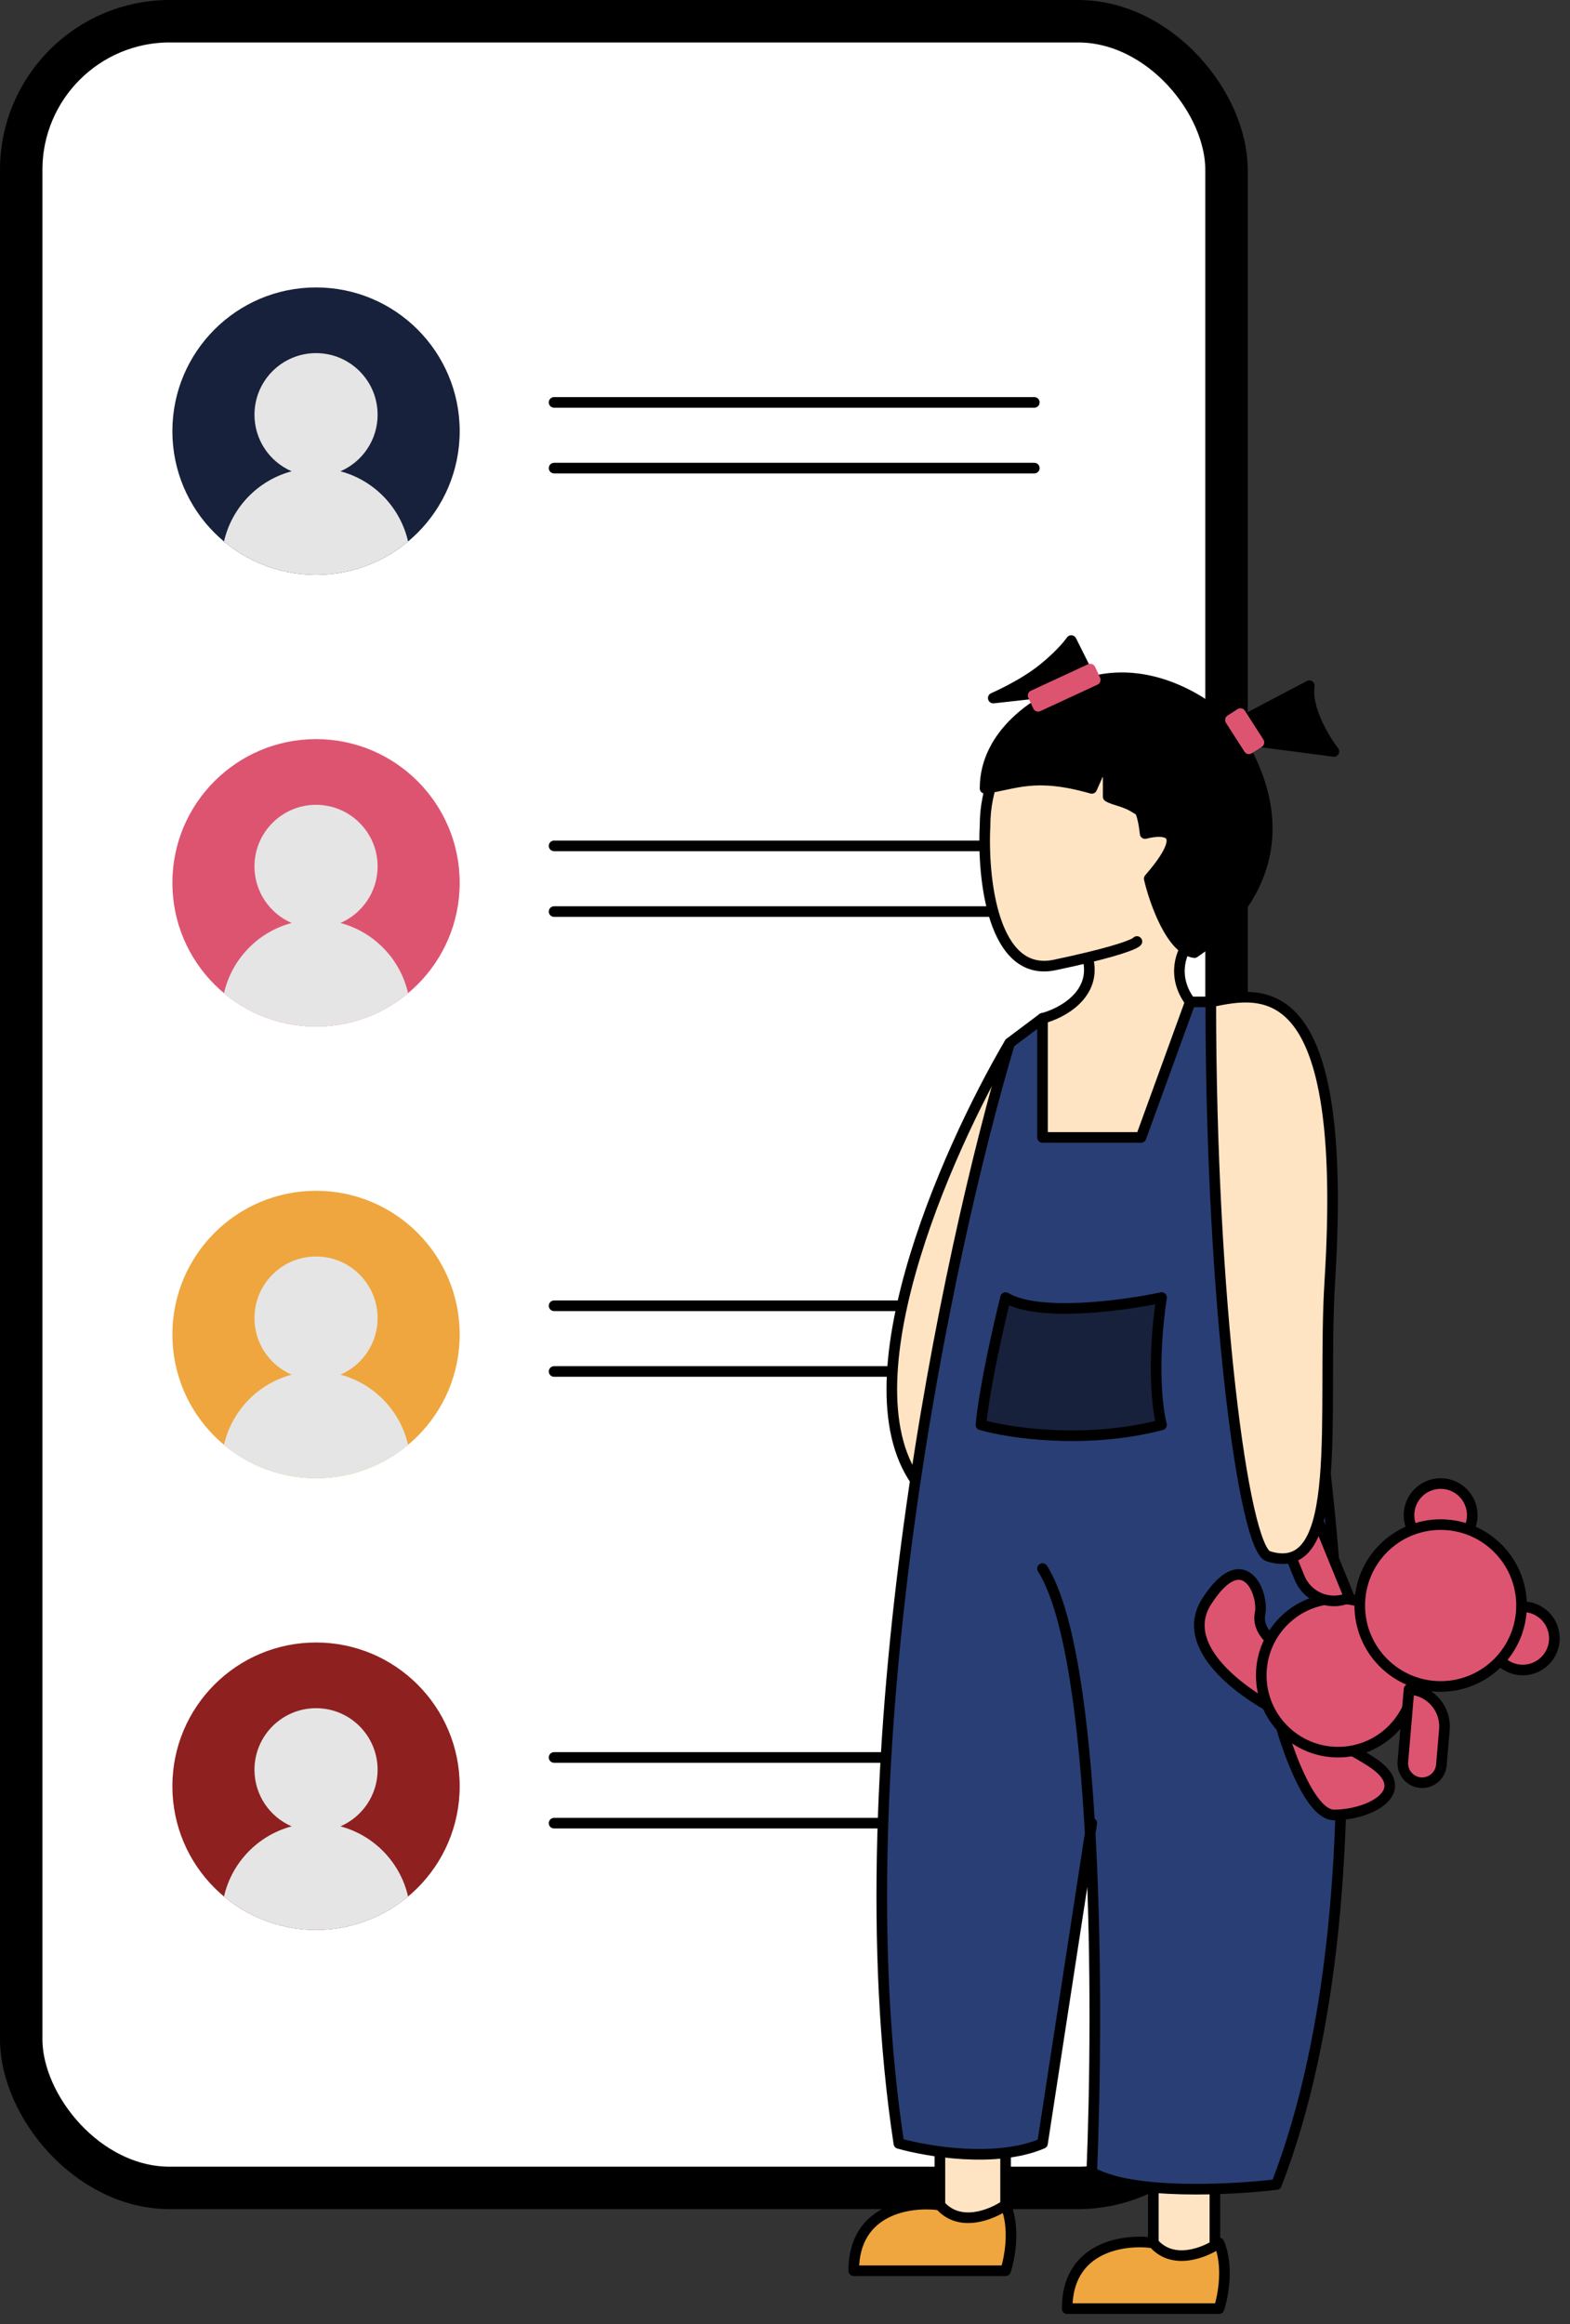<svg width="148" height="219" viewBox="0 0 148 219" fill="none" xmlns="http://www.w3.org/2000/svg">
<rect x="0" y="0" width="148" height="219" fill="#333333" stroke="none"/>
<rect x="2" y="2" width="113.621" height="204.158" rx="14" fill="white" stroke="black" stroke-width="4"/>
<circle cx="29.792" cy="40.626" r="13.542" fill="#17213B"/>
<path fill-rule="evenodd" clip-rule="evenodd" d="M21.115 51.023C21.847 47.807 24.321 45.254 27.492 44.408C25.431 43.517 23.988 41.466 23.988 39.078C23.988 35.873 26.587 33.274 29.792 33.274C32.997 33.274 35.596 35.873 35.596 39.078C35.596 41.466 34.153 43.517 32.092 44.408C35.263 45.254 37.737 47.807 38.469 51.023C36.119 52.986 33.093 54.168 29.792 54.168C26.49 54.168 23.465 52.986 21.115 51.023Z" fill="#E5E5E5"/>
<circle cx="29.792" cy="83.186" r="13.542" fill="#DD5471"/>
<path fill-rule="evenodd" clip-rule="evenodd" d="M21.115 93.583C21.847 90.367 24.321 87.814 27.492 86.968C25.431 86.078 23.988 84.026 23.988 81.638C23.988 78.433 26.587 75.835 29.792 75.835C32.997 75.835 35.596 78.433 35.596 81.638C35.596 84.026 34.153 86.078 32.092 86.968C35.263 87.814 37.737 90.368 38.469 93.584C36.119 95.547 33.093 96.728 29.792 96.728C26.49 96.728 23.465 95.546 21.115 93.583Z" fill="#E5E5E5"/>
<circle cx="29.792" cy="125.746" r="13.542" fill="#EFA63E"/>
<path fill-rule="evenodd" clip-rule="evenodd" d="M21.115 136.143C21.847 132.928 24.321 130.374 27.492 129.529C25.431 128.638 23.988 126.587 23.988 124.199C23.988 120.993 26.587 118.395 29.792 118.395C32.997 118.395 35.596 120.993 35.596 124.199C35.596 126.587 34.153 128.638 32.092 129.529C35.263 130.375 37.736 132.928 38.469 136.144C36.119 138.107 33.093 139.288 29.792 139.288C26.49 139.288 23.465 138.107 21.115 136.143Z" fill="#E5E5E5"/>
<circle cx="29.792" cy="168.307" r="13.542" fill="#8F2020"/>
<path fill-rule="evenodd" clip-rule="evenodd" d="M21.115 178.703C21.847 175.488 24.321 172.935 27.492 172.089C25.431 171.198 23.988 169.147 23.988 166.759C23.988 163.554 26.587 160.955 29.792 160.955C32.997 160.955 35.596 163.554 35.596 166.759C35.596 169.147 34.153 171.198 32.092 172.089C35.263 172.935 37.737 175.488 38.469 178.704C36.119 180.667 33.093 181.848 29.792 181.848C26.49 181.848 23.465 180.667 21.115 178.703Z" fill="#E5E5E5"/>
<path d="M52.233 37.917H97.502" stroke="black" stroke-linecap="round" stroke-linejoin="round"/>
<path d="M52.233 79.704H97.502" stroke="black" stroke-linecap="round" stroke-linejoin="round"/>
<path d="M52.233 123.038H97.502" stroke="black" stroke-linecap="round" stroke-linejoin="round"/>
<path d="M52.233 165.598H97.502" stroke="black" stroke-linecap="round" stroke-linejoin="round"/>
<path d="M52.233 44.108H97.502" stroke="black" stroke-linecap="round" stroke-linejoin="round"/>
<path d="M52.233 85.894H97.502" stroke="black" stroke-linecap="round" stroke-linejoin="round"/>
<path d="M52.233 129.228H97.502" stroke="black" stroke-linecap="round" stroke-linejoin="round"/>
<path d="M52.233 171.789H97.502" stroke="black" stroke-linecap="round" stroke-linejoin="round"/>
<path d="M95.18 98.275C89.118 108.593 79.007 131.473 87.055 140.449L95.18 98.275Z" fill="#FFE4C3" stroke="black"/>
<path d="M105.627 65.001C98.575 65.001 92.859 70.718 92.859 77.769C92.601 82.67 93.555 92.162 99.436 90.924C100.633 90.672 101.657 90.441 102.532 90.229C103.46 93.698 100.081 95.491 98.275 95.954L97.115 107.948H108.335L112.204 94.406C110.347 91.93 111.431 89.451 112.204 88.715C115.914 86.481 118.395 82.415 118.395 77.769C118.395 70.718 112.679 65.001 105.627 65.001Z" fill="#FFE4C3"/>
<path d="M112.204 94.406C110.347 91.93 111.431 89.451 112.204 88.715C115.914 86.481 118.395 82.415 118.395 77.769C118.395 70.718 112.679 65.001 105.627 65.001C98.575 65.001 92.859 70.718 92.859 77.769C92.601 82.67 93.555 92.162 99.436 90.924C100.633 90.672 101.657 90.441 102.532 90.229M107.175 88.715C107.072 88.891 105.954 89.403 102.532 90.229M98.275 95.954C100.081 95.491 103.46 93.698 102.532 90.229" stroke="black" stroke-linecap="round" stroke-linejoin="round"/>
<path d="M88.603 200.033V208.932C89.222 211.408 92.988 209.964 94.793 208.932V201.194L88.603 200.033Z" fill="#FFE4C3" stroke="black" stroke-linecap="round" stroke-linejoin="round"/>
<path d="M108.722 204.289V211.641C108.722 214.581 112.591 214.155 114.526 213.575V204.289H108.722Z" fill="#FFE4C3" stroke="black" stroke-linecap="round" stroke-linejoin="round"/>
<path d="M84.734 201.968C79.162 165.443 89.377 117.621 95.18 98.275L98.275 95.954V107.174H107.561L112.204 94.406H114.913C114.268 99.952 114.448 111.121 120.329 111.43C124.972 130.905 131.473 177.051 120.329 205.837C116.073 206.353 106.633 206.843 102.918 204.676C103.249 196.752 103.403 184.224 102.769 172.762L98.275 201.968C93.942 203.825 87.442 202.742 84.734 201.968Z" fill="#293E75"/>
<path d="M102.918 171.789L98.275 201.968C93.942 203.825 87.442 202.742 84.734 201.968C79.162 165.443 89.377 117.621 95.18 98.275L98.275 95.954V107.174H107.561L112.204 94.406H114.913C114.268 99.952 114.448 111.121 120.329 111.43C124.972 130.905 131.473 177.051 120.329 205.837C116.073 206.353 106.633 206.843 102.918 204.676C103.563 189.2 103.538 156.157 98.275 147.8" stroke="black" stroke-linecap="round" stroke-linejoin="round"/>
<path d="M92.472 134.258C92.781 130.853 94.148 124.843 94.793 122.264C97.889 124.121 105.885 123.038 109.496 122.264C108.567 128.455 109.109 132.84 109.496 134.258C102.377 136.115 95.18 135.032 92.472 134.258Z" fill="#17213B" stroke="black" stroke-linecap="round" stroke-linejoin="round"/>
<circle cx="135.806" cy="142.77" r="2.982" fill="#DD5471" stroke="black" stroke-linecap="round" stroke-linejoin="round"/>
<circle cx="143.544" cy="154.378" r="2.982" fill="#DD5471" stroke="black" stroke-linecap="round" stroke-linejoin="round"/>
<path d="M118.782 152.056C118.472 153.604 119.943 154.765 120.716 155.152V161.342C117.234 159.665 110.966 155.229 113.752 150.895C117.234 145.479 119.169 150.122 118.782 152.056Z" fill="#DD5471" stroke="black" stroke-linecap="round" stroke-linejoin="round"/>
<path d="M125.746 171.015C123.558 171.015 121.49 165.211 120.716 162.503C121.469 162.214 122.729 164.225 124.199 164.437C126.004 164.698 125.507 163.617 129.228 165.985C133.484 168.693 129.228 171.015 125.746 171.015Z" fill="#DD5471" stroke="black" stroke-linecap="round" stroke-linejoin="round"/>
<circle cx="126.133" cy="157.86" r="7.238" fill="#DD5471" stroke="black" stroke-linecap="round" stroke-linejoin="round"/>
<circle cx="135.806" cy="151.282" r="7.625" fill="#DD5471" stroke="black" stroke-linecap="round" stroke-linejoin="round"/>
<path d="M133.905 167.97C132.903 167.884 132.16 167.003 132.245 166L132.826 159.174L132.969 159.186C134.895 159.35 136.323 161.045 136.159 162.971L135.875 166.309C135.79 167.312 134.908 168.055 133.905 167.97Z" fill="#DD5471" stroke="black" stroke-linecap="round" stroke-linejoin="round"/>
<path d="M120.509 143.777C120.129 142.846 120.576 141.783 121.507 141.402C122.438 141.022 123.502 141.469 123.882 142.4L127.203 150.534L127.071 150.588C125.281 151.319 123.238 150.46 122.507 148.671L120.509 143.777Z" fill="#DD5471" stroke="black" stroke-linecap="round" stroke-linejoin="round"/>
<path d="M125.359 120.716C127.173 91.698 119.04 93.375 114.139 94.406C114.139 122.651 117.234 145.906 119.556 146.639C126.907 148.961 124.586 133.098 125.359 120.716Z" fill="#FFE4C4" stroke="black" stroke-linecap="round" stroke-linejoin="round"/>
<path d="M94.793 213.962H80.478C80.478 208.081 85.894 207.385 88.603 207.772C90.46 209.938 93.504 208.674 94.793 207.772C95.722 209.938 95.18 212.801 94.793 213.962Z" fill="#EFA63E" stroke="black" stroke-linecap="round" stroke-linejoin="round"/>
<path d="M114.913 217.532H100.597C100.597 211.651 106.014 210.954 108.722 211.341C110.579 213.508 113.623 212.244 114.913 211.341C115.841 213.508 115.3 216.371 114.913 217.532Z" fill="#EFA63E" stroke="black" stroke-linecap="round" stroke-linejoin="round"/>
<path d="M102.918 74.287C97.502 72.739 95.696 73.9 92.859 74.287C92.859 69.025 98.018 65.904 100.597 65.001L93.633 65.775C93.633 65.775 96.341 64.614 98.275 63.067C100.21 61.519 100.984 60.358 100.984 60.358L102.918 64.227C108.8 62.68 114.139 66.42 116.073 68.483L123.425 64.614C123.115 66.781 124.843 69.644 125.746 70.805L116.847 69.644C123.812 81.251 114.913 88.216 112.591 89.763C110.425 89.454 108.851 84.992 108.335 82.799C113.365 76.995 107.948 78.543 107.948 78.543C107.948 78.543 107.715 76.114 107.174 76.222C106.014 75.448 105.111 75.448 104.466 75.061V70.805L102.918 74.287Z" fill="black" stroke="black" stroke-linecap="round" stroke-linejoin="round"/>
<rect x="115.991" y="67.843" width="1.118" height="3.225" transform="rotate(-32.694 115.991 67.843)" fill="#DD5471" stroke="#DD5471" stroke-linecap="round" stroke-linejoin="round"/>
<rect x="102.777" y="63.044" width="1.118" height="5.935" transform="rotate(65.158 102.777 63.044)" fill="#DD5471" stroke="#DD5471" stroke-linecap="round" stroke-linejoin="round"/>
</svg>
